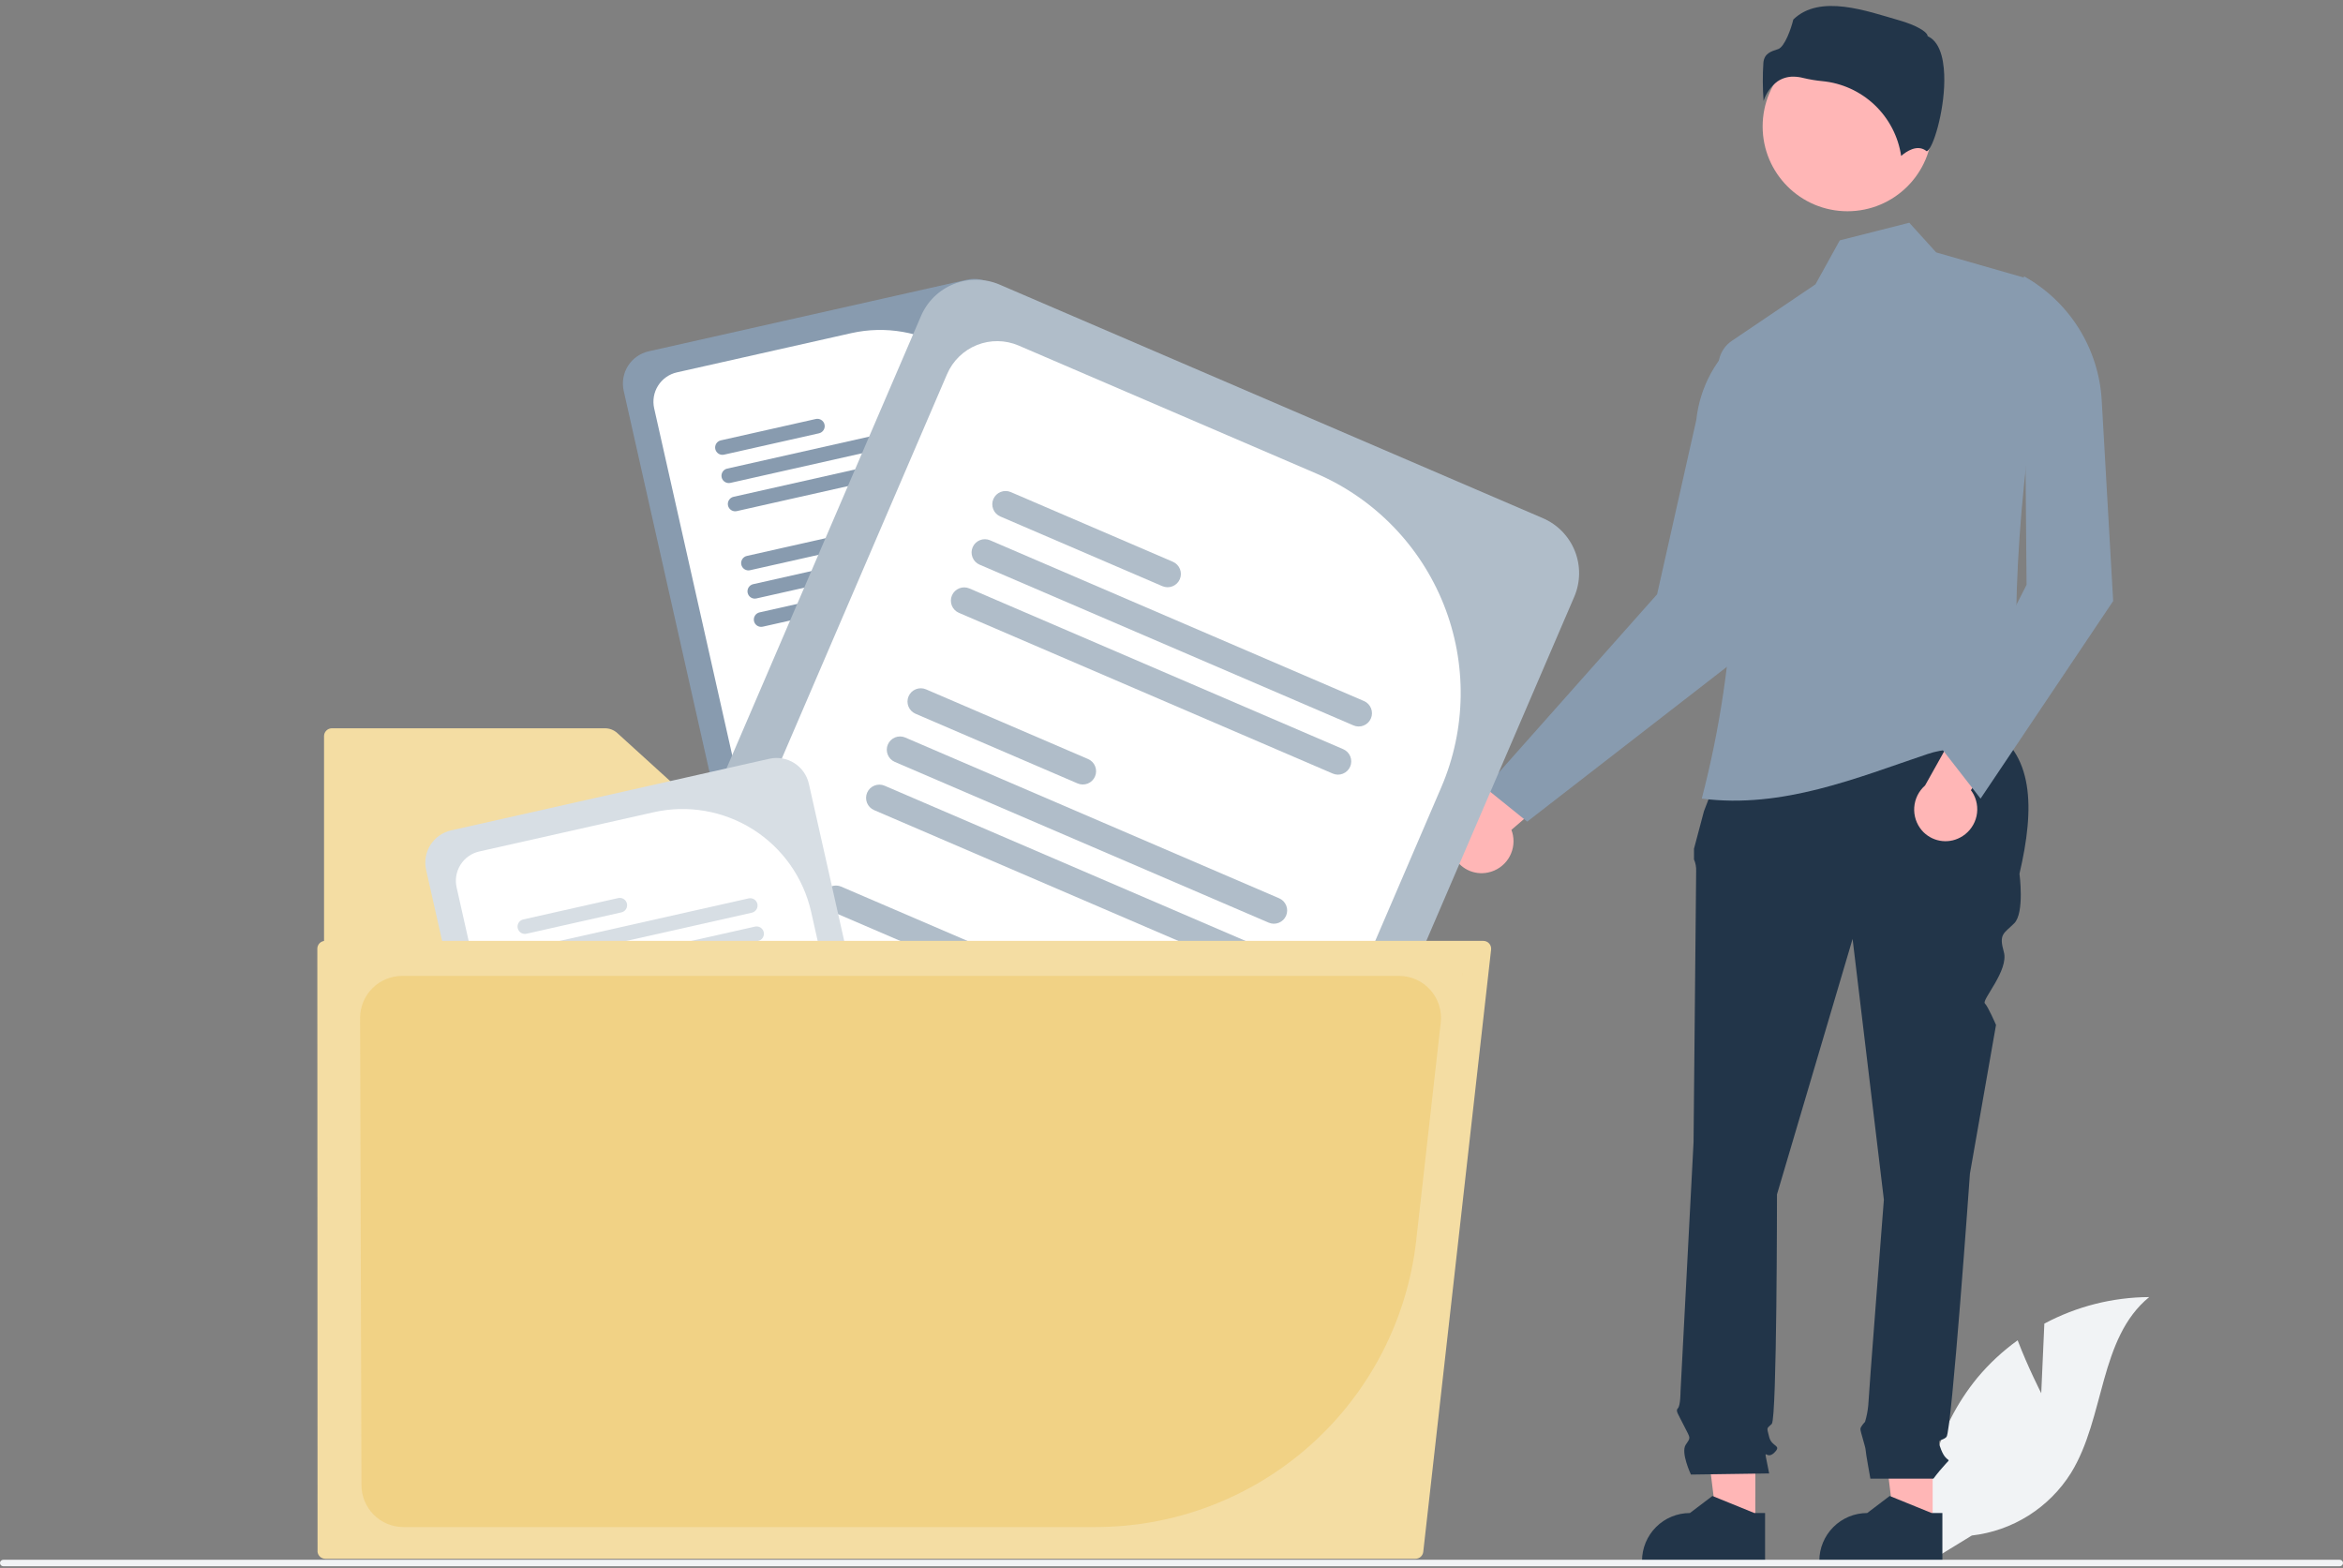 <svg width="133" height="89" viewBox="0 0 133 89" fill="none" xmlns="http://www.w3.org/2000/svg">
<rect x="0" y="0" width="133" height="89" fill="#808080" stroke="none"/>
<path d="M84.473 49.525C84.939 49.427 85.347 49.151 85.611 48.755C85.874 48.359 85.972 47.876 85.882 47.409C85.862 47.306 85.833 47.204 85.795 47.106L90.63 42.938L87.469 42.044L83.362 46.139C82.931 46.345 82.598 46.712 82.435 47.161C82.272 47.611 82.293 48.106 82.492 48.541C82.662 48.905 82.95 49.201 83.31 49.38C83.67 49.559 84.08 49.61 84.473 49.525L84.473 49.525Z" fill="#FFB6B6"/>
<path d="M115.871 79.083L116.047 75.132C117.879 74.153 119.922 73.635 121.999 73.625C119.14 75.962 119.498 80.468 117.559 83.611C116.947 84.587 116.123 85.412 115.149 86.027C114.175 86.641 113.074 87.028 111.93 87.159L109.538 88.624C109.209 86.793 109.282 84.914 109.75 83.114C110.218 81.315 111.07 79.638 112.249 78.2C112.918 77.4 113.685 76.687 114.532 76.078C115.105 77.589 115.871 79.083 115.871 79.083Z" fill="#F1F3F5"/>
<path d="M109.707 86.59L107.54 86.59L106.51 78.234L109.707 78.234L109.707 86.59Z" fill="#FFB6B6"/>
<path d="M110.259 88.69L103.273 88.69V88.601C103.273 87.88 103.56 87.189 104.07 86.679C104.58 86.169 105.271 85.883 105.992 85.883H105.992L107.268 84.915L109.649 85.883L110.259 85.883L110.259 88.69Z" fill="#223549"/>
<path d="M99.642 86.59L97.476 86.59L96.445 78.234L99.643 78.234L99.642 86.59Z" fill="#FFB6B6"/>
<path d="M100.194 88.69L93.209 88.69V88.601C93.209 87.88 93.496 87.189 94.005 86.679C94.515 86.169 95.207 85.883 95.928 85.883H95.928L97.204 84.915L99.585 85.883L100.194 85.883L100.194 88.69Z" fill="#223549"/>
<path d="M98.704 40.907L112.795 41.26C115.471 42.713 115.512 45.859 114.635 49.594C114.635 49.594 114.931 51.815 114.339 52.407C113.747 52.998 113.451 52.998 113.747 54.035C114.043 55.071 112.479 56.763 112.669 56.953C112.859 57.143 113.303 58.179 113.303 58.179L111.823 66.615C111.823 66.615 110.787 81.268 110.491 81.564C110.195 81.86 109.899 81.564 110.195 82.304C110.491 83.044 110.787 82.748 110.491 83.044C110.228 83.327 109.981 83.623 109.751 83.932H106.172C106.172 83.932 105.902 82.452 105.902 82.304C105.902 82.156 105.606 81.268 105.606 81.12C105.606 80.972 105.868 80.71 105.868 80.71C105.958 80.409 106.02 80.101 106.05 79.788C106.05 79.492 106.938 68.095 106.938 68.095L105.162 53.295L100.87 67.799C100.87 67.799 100.87 80.528 100.574 80.824C100.278 81.12 100.278 80.972 100.426 81.564C100.574 82.156 101.166 82.008 100.722 82.452C100.278 82.896 100.13 82.156 100.278 82.896L100.426 83.636L95.986 83.7C95.986 83.7 95.394 82.452 95.69 82.008C95.986 81.564 95.968 81.685 95.607 80.959C95.246 80.232 95.098 80.084 95.246 79.936C95.394 79.788 95.394 79.001 95.394 79.001L96.134 64.839C96.134 64.839 96.282 49.89 96.282 49.446C96.293 49.218 96.251 48.99 96.159 48.781V48.178L96.726 46.042L98.704 40.907Z" fill="#223549"/>
<path d="M84.31 44.717L86.692 46.637L99.674 36.574L98.906 19.059C98.176 19.643 97.569 20.366 97.12 21.187C96.671 22.007 96.389 22.908 96.29 23.838L94.066 33.732L84.31 44.717Z" fill="#889BAF"/>
<path d="M96.601 45.331C101.196 45.919 105.43 44.139 109.43 42.796C111.235 42.19 113.054 42.823 114.73 41.798C114.006 34.659 114.709 26.617 116.249 18.047C116.337 17.562 116.245 17.062 115.991 16.639C115.737 16.217 115.338 15.901 114.868 15.751L109.907 14.328L108.38 12.643L104.435 13.644L103.054 16.14L98.308 19.347C98.031 19.534 97.814 19.797 97.683 20.104C97.552 20.412 97.513 20.75 97.57 21.08C98.995 29.139 98.665 37.411 96.601 45.331Z" fill="#889BAF"/>
<path d="M111.267 47.541C111.689 47.32 112.006 46.943 112.152 46.49C112.298 46.038 112.259 45.546 112.046 45.121C111.998 45.027 111.943 44.938 111.879 44.854L115.394 39.524L112.109 39.527L109.275 44.587C108.916 44.903 108.696 45.347 108.662 45.824C108.628 46.3 108.783 46.771 109.093 47.135C109.356 47.439 109.714 47.645 110.109 47.719C110.504 47.793 110.913 47.73 111.267 47.541L111.267 47.541Z" fill="#FFB6B6"/>
<path d="M110.275 42.566L112.426 45.331L119.954 34.116L119.303 22.722C119.22 21.27 118.771 19.864 117.999 18.632C117.226 17.401 116.155 16.385 114.884 15.679L115.038 33.194L110.275 42.566Z" fill="#889BAF"/>
<path d="M104.87 11.991C107.529 11.991 109.684 9.835 109.684 7.177C109.684 4.518 107.529 2.362 104.87 2.362C102.211 2.362 100.056 4.518 100.056 7.177C100.056 9.835 102.211 11.991 104.87 11.991Z" fill="#FFB6B6"/>
<path d="M101.803 4.351C101.989 4.353 102.174 4.377 102.355 4.424C102.71 4.509 103.071 4.57 103.435 4.605C104.55 4.71 105.597 5.185 106.41 5.955C107.222 6.725 107.754 7.745 107.919 8.852C108.198 8.608 108.835 8.159 109.357 8.576C109.365 8.583 109.369 8.586 109.388 8.578C109.734 8.413 110.349 6.39 110.368 4.608C110.378 3.663 110.229 2.455 109.464 2.073L109.424 2.053L109.413 2.009C109.362 1.797 108.791 1.433 107.799 1.151C105.996 0.637 103.309 -0.363 101.796 1.109C101.681 1.605 101.308 2.668 100.932 2.788C100.515 2.921 100.155 3.036 100.099 3.548C100.051 4.275 100.055 5.005 100.109 5.732C100.25 5.287 100.527 4.898 100.901 4.619C101.168 4.44 101.482 4.346 101.803 4.351Z" fill="#223549"/>
<path d="M133 88.72C133 88.744 132.995 88.768 132.986 88.79C132.977 88.813 132.964 88.833 132.947 88.85C132.93 88.867 132.909 88.88 132.887 88.889C132.865 88.898 132.841 88.903 132.817 88.903H0.183C0.134 88.903 0.088 88.884 0.054 88.85C0.019 88.815 0 88.769 0 88.72C0 88.672 0.019 88.625 0.054 88.591C0.088 88.557 0.134 88.537 0.183 88.537H132.817C132.841 88.537 132.865 88.542 132.887 88.551C132.909 88.56 132.93 88.574 132.947 88.591C132.964 88.608 132.977 88.628 132.986 88.65C132.995 88.672 133 88.696 133 88.72Z" fill="#F1F3F5"/>
<path d="M54.892 15.876L36.82 19.942C36.336 20.051 35.915 20.348 35.649 20.768C35.384 21.187 35.296 21.695 35.404 22.179L40.36 44.206L61.593 39.428C61.767 39.39 61.927 39.302 62.053 39.175L57.129 17.291C57.02 16.807 56.723 16.386 56.303 16.121C55.884 15.855 55.376 15.767 54.892 15.876Z" fill="#889BAF"/>
<path d="M48.327 18.909L38.423 21.137C37.982 21.236 37.599 21.507 37.357 21.889C37.115 22.271 37.035 22.733 37.133 23.174L41.792 43.883L60.651 39.64L57.258 24.559C56.821 22.627 55.635 20.946 53.961 19.887C52.286 18.828 50.26 18.476 48.327 18.909Z" fill="white"/>
<path d="M57.024 38.524L44.592 41.321C44.538 41.333 44.488 41.355 44.443 41.387C44.398 41.418 44.36 41.458 44.331 41.504C44.302 41.55 44.282 41.602 44.273 41.655C44.263 41.709 44.265 41.764 44.277 41.818C44.289 41.871 44.311 41.921 44.343 41.966C44.374 42.011 44.414 42.048 44.46 42.078C44.506 42.107 44.558 42.127 44.612 42.136C44.666 42.145 44.721 42.144 44.774 42.131L57.206 39.334C57.26 39.322 57.31 39.3 57.355 39.269C57.4 39.237 57.438 39.198 57.467 39.151C57.496 39.105 57.516 39.054 57.526 39C57.535 38.946 57.534 38.891 57.522 38.838C57.51 38.784 57.487 38.734 57.456 38.689C57.424 38.645 57.384 38.607 57.338 38.578C57.292 38.548 57.24 38.529 57.187 38.52C57.133 38.51 57.078 38.512 57.024 38.524Z" fill="#E4E4E4"/>
<path d="M56.663 36.921L44.231 39.718C44.123 39.743 44.03 39.809 43.971 39.902C43.912 39.995 43.892 40.108 43.916 40.215C43.941 40.323 44.007 40.416 44.1 40.475C44.193 40.534 44.306 40.554 44.413 40.53L56.846 37.733C56.899 37.721 56.95 37.698 56.994 37.667C57.039 37.635 57.077 37.595 57.106 37.549C57.135 37.503 57.155 37.452 57.164 37.398C57.174 37.344 57.172 37.289 57.16 37.236C57.148 37.182 57.126 37.132 57.094 37.087C57.063 37.043 57.023 37.005 56.977 36.975C56.931 36.946 56.879 36.926 56.826 36.917C56.772 36.908 56.717 36.909 56.663 36.921H56.663Z" fill="#E4E4E4"/>
<path d="M49.26 36.904L43.871 38.117C43.763 38.141 43.67 38.207 43.611 38.3C43.552 38.393 43.532 38.505 43.556 38.613C43.581 38.72 43.647 38.814 43.74 38.873C43.833 38.932 43.945 38.951 44.053 38.927L49.442 37.715C49.496 37.703 49.546 37.68 49.591 37.649C49.636 37.618 49.674 37.578 49.703 37.532C49.732 37.485 49.752 37.434 49.761 37.38C49.771 37.326 49.769 37.271 49.757 37.218C49.745 37.164 49.723 37.114 49.691 37.069C49.66 37.025 49.62 36.987 49.574 36.958C49.528 36.929 49.476 36.909 49.422 36.9C49.368 36.89 49.313 36.892 49.26 36.904Z" fill="#E4E4E4"/>
<path d="M55.548 31.964L43.115 34.761C43.062 34.773 43.012 34.795 42.967 34.827C42.923 34.858 42.885 34.898 42.855 34.944C42.797 35.037 42.777 35.15 42.801 35.258C42.825 35.365 42.891 35.459 42.984 35.518C43.078 35.577 43.191 35.596 43.298 35.572L55.731 32.775C55.784 32.763 55.834 32.74 55.879 32.709C55.924 32.678 55.962 32.638 55.991 32.592C56.02 32.545 56.04 32.494 56.049 32.44C56.058 32.386 56.057 32.331 56.045 32.278C56.033 32.225 56.011 32.174 55.979 32.13C55.948 32.085 55.908 32.047 55.862 32.018C55.816 31.989 55.764 31.969 55.71 31.96C55.657 31.95 55.601 31.952 55.548 31.964Z" fill="#889BAF"/>
<path d="M55.188 30.362L42.756 33.159C42.702 33.171 42.652 33.193 42.607 33.224C42.562 33.256 42.525 33.296 42.495 33.342C42.466 33.388 42.446 33.439 42.437 33.493C42.427 33.547 42.429 33.602 42.441 33.655C42.453 33.709 42.475 33.759 42.507 33.804C42.538 33.848 42.578 33.886 42.624 33.916C42.67 33.945 42.722 33.964 42.776 33.974C42.83 33.983 42.885 33.981 42.938 33.969L55.371 31.172C55.424 31.16 55.474 31.138 55.519 31.107C55.563 31.075 55.602 31.035 55.631 30.989C55.66 30.943 55.68 30.892 55.689 30.838C55.698 30.784 55.697 30.729 55.685 30.676C55.673 30.622 55.651 30.572 55.619 30.527C55.588 30.483 55.548 30.445 55.502 30.416C55.456 30.387 55.404 30.367 55.35 30.358C55.297 30.348 55.242 30.35 55.188 30.362Z" fill="#889BAF"/>
<path d="M47.784 30.344L42.395 31.556C42.342 31.568 42.291 31.591 42.246 31.622C42.202 31.654 42.164 31.693 42.135 31.74C42.105 31.786 42.086 31.837 42.076 31.891C42.067 31.945 42.069 32 42.081 32.053C42.092 32.106 42.115 32.157 42.146 32.201C42.178 32.246 42.218 32.284 42.264 32.313C42.31 32.342 42.361 32.362 42.415 32.372C42.469 32.381 42.524 32.38 42.577 32.367L47.967 31.155C48.02 31.143 48.07 31.121 48.115 31.089C48.16 31.058 48.198 31.018 48.227 30.972C48.256 30.925 48.276 30.874 48.285 30.82C48.294 30.767 48.293 30.711 48.281 30.658C48.269 30.605 48.247 30.555 48.215 30.51C48.184 30.465 48.144 30.427 48.098 30.398C48.052 30.369 48 30.349 47.946 30.34C47.892 30.33 47.837 30.332 47.784 30.344Z" fill="#889BAF"/>
<path d="M54.073 25.403L41.64 28.2C41.532 28.224 41.439 28.29 41.38 28.384C41.321 28.477 41.301 28.59 41.326 28.697C41.35 28.805 41.416 28.898 41.509 28.957C41.602 29.016 41.715 29.036 41.822 29.012L54.255 26.215C54.308 26.203 54.359 26.18 54.403 26.149C54.448 26.117 54.486 26.077 54.515 26.031C54.544 25.985 54.564 25.933 54.574 25.88C54.583 25.826 54.581 25.771 54.569 25.718C54.557 25.664 54.535 25.614 54.504 25.569C54.472 25.525 54.432 25.487 54.386 25.457C54.34 25.428 54.288 25.409 54.235 25.399C54.181 25.39 54.126 25.391 54.073 25.403Z" fill="#889BAF"/>
<path d="M53.711 23.801L41.279 26.599C41.225 26.61 41.175 26.633 41.13 26.664C41.086 26.696 41.048 26.736 41.019 26.782C40.96 26.875 40.94 26.988 40.964 27.095C40.988 27.203 41.054 27.297 41.148 27.355C41.241 27.414 41.353 27.434 41.461 27.41L53.894 24.613C53.947 24.601 53.997 24.578 54.042 24.547C54.087 24.515 54.125 24.476 54.154 24.429C54.183 24.383 54.203 24.332 54.212 24.278C54.221 24.224 54.22 24.169 54.208 24.116C54.196 24.062 54.174 24.012 54.142 23.968C54.111 23.923 54.071 23.885 54.025 23.856C53.979 23.826 53.927 23.807 53.873 23.797C53.82 23.788 53.764 23.789 53.711 23.801Z" fill="#889BAF"/>
<path d="M46.308 23.783L40.918 24.996C40.811 25.02 40.717 25.086 40.658 25.179C40.599 25.272 40.58 25.385 40.604 25.493C40.628 25.6 40.694 25.694 40.787 25.753C40.88 25.812 40.993 25.831 41.101 25.807L46.49 24.595C46.543 24.583 46.594 24.56 46.638 24.529C46.683 24.497 46.721 24.457 46.75 24.411C46.779 24.365 46.799 24.314 46.809 24.26C46.818 24.206 46.816 24.151 46.804 24.098C46.792 24.044 46.77 23.994 46.739 23.949C46.707 23.905 46.667 23.867 46.621 23.838C46.575 23.808 46.524 23.789 46.47 23.779C46.416 23.77 46.361 23.771 46.308 23.783Z" fill="#889BAF"/>
<path d="M18.838 41.339C18.72 41.34 18.607 41.386 18.524 41.47C18.441 41.553 18.394 41.666 18.394 41.784V87.729C18.394 87.847 18.441 87.96 18.524 88.043C18.607 88.126 18.72 88.173 18.838 88.173H76.444C76.562 88.173 76.675 88.126 76.758 88.043C76.841 87.96 76.888 87.847 76.888 87.729V49.159C76.888 49.041 76.841 48.928 76.758 48.845C76.675 48.761 76.562 48.715 76.444 48.714H43.382C43.046 48.715 42.723 48.59 42.474 48.364L35.041 41.61C34.85 41.436 34.6 41.339 34.34 41.339H18.838Z" fill="#F4DDA3"/>
<path d="M87.586 29.415L56.741 16.154C55.914 15.8 54.98 15.788 54.144 16.121C53.309 16.454 52.639 17.105 52.283 17.932L36.12 55.526L72.361 71.107C72.658 71.236 72.986 71.276 73.306 71.224L89.363 33.873C89.718 33.046 89.73 32.112 89.396 31.276C89.063 30.441 88.412 29.771 87.586 29.415Z" fill="#B0BDC9"/>
<path d="M74.726 26.881L57.822 19.614C57.069 19.291 56.218 19.28 55.457 19.584C54.696 19.887 54.087 20.48 53.762 21.232L38.566 56.578L70.753 70.415L81.82 44.675C83.234 41.374 83.282 37.647 81.952 34.311C80.622 30.976 78.023 28.303 74.726 26.881Z" fill="white"/>
<path d="M66.619 64.919L45.399 55.796C45.308 55.757 45.21 55.736 45.111 55.734C45.013 55.733 44.914 55.751 44.822 55.788C44.73 55.824 44.646 55.879 44.575 55.948C44.505 56.017 44.448 56.099 44.409 56.19C44.37 56.281 44.349 56.379 44.348 56.477C44.346 56.576 44.365 56.675 44.401 56.767C44.438 56.858 44.493 56.942 44.562 57.013C44.631 57.084 44.713 57.14 44.804 57.179L66.024 66.302C66.115 66.341 66.213 66.362 66.312 66.364C66.411 66.365 66.509 66.347 66.601 66.311C66.693 66.274 66.777 66.22 66.848 66.151C66.919 66.082 66.975 65.999 67.014 65.908C67.053 65.817 67.074 65.72 67.076 65.621C67.077 65.522 67.059 65.424 67.022 65.332C66.985 65.24 66.931 65.156 66.862 65.085C66.792 65.014 66.71 64.958 66.619 64.919Z" fill="#E4E4E4"/>
<path d="M67.795 62.184L46.575 53.061C46.391 52.982 46.184 52.979 45.998 53.053C45.813 53.127 45.664 53.272 45.585 53.456C45.506 53.639 45.504 53.846 45.578 54.032C45.651 54.218 45.796 54.366 45.98 54.445L67.2 63.568C67.291 63.607 67.388 63.628 67.487 63.629C67.586 63.631 67.684 63.612 67.776 63.576C67.868 63.539 67.952 63.485 68.023 63.416C68.094 63.347 68.15 63.264 68.19 63.173C68.229 63.083 68.249 62.985 68.251 62.886C68.252 62.787 68.234 62.689 68.197 62.597C68.161 62.505 68.106 62.421 68.037 62.35C67.968 62.279 67.886 62.223 67.795 62.184H67.795Z" fill="#E4E4E4"/>
<path d="M56.949 54.281L47.75 50.327C47.659 50.288 47.562 50.267 47.463 50.265C47.364 50.264 47.266 50.282 47.174 50.319C47.082 50.355 46.998 50.41 46.927 50.478C46.856 50.547 46.8 50.63 46.76 50.721C46.721 50.812 46.701 50.909 46.699 51.008C46.698 51.107 46.716 51.205 46.753 51.297C46.789 51.389 46.844 51.473 46.913 51.544C46.982 51.614 47.064 51.671 47.155 51.71L56.354 55.664C56.445 55.704 56.542 55.724 56.641 55.726C56.74 55.727 56.838 55.709 56.93 55.672C57.022 55.636 57.106 55.582 57.177 55.513C57.248 55.444 57.304 55.361 57.343 55.27C57.383 55.179 57.403 55.082 57.405 54.983C57.406 54.884 57.388 54.786 57.351 54.694C57.314 54.602 57.26 54.518 57.191 54.447C57.122 54.377 57.039 54.32 56.949 54.281Z" fill="#B0BDC9"/>
<path d="M71.433 53.722L50.213 44.599C50.029 44.52 49.822 44.518 49.636 44.592C49.451 44.666 49.302 44.81 49.223 44.994C49.145 45.177 49.142 45.385 49.215 45.57C49.289 45.756 49.434 45.904 49.617 45.984L70.837 55.106C70.928 55.146 71.026 55.167 71.125 55.168C71.224 55.169 71.323 55.151 71.415 55.115C71.507 55.078 71.591 55.024 71.662 54.955C71.733 54.886 71.789 54.803 71.828 54.712C71.867 54.621 71.888 54.523 71.889 54.424C71.891 54.325 71.873 54.227 71.836 54.135C71.799 54.043 71.745 53.959 71.675 53.888C71.606 53.817 71.524 53.761 71.433 53.722Z" fill="#B0BDC9"/>
<path d="M72.609 50.988L51.389 41.865C51.298 41.826 51.201 41.805 51.102 41.803C51.003 41.802 50.904 41.82 50.812 41.856C50.721 41.893 50.637 41.947 50.566 42.017C50.495 42.086 50.438 42.168 50.399 42.259C50.36 42.35 50.339 42.447 50.338 42.546C50.337 42.645 50.355 42.743 50.392 42.835C50.428 42.927 50.483 43.011 50.552 43.082C50.621 43.153 50.703 43.209 50.794 43.248L72.015 52.371C72.105 52.41 72.203 52.431 72.302 52.433C72.401 52.434 72.499 52.416 72.591 52.379C72.683 52.343 72.767 52.288 72.838 52.219C72.909 52.15 72.966 52.068 73.005 51.977C73.044 51.886 73.064 51.788 73.066 51.69C73.067 51.591 73.049 51.492 73.012 51.401C72.975 51.309 72.921 51.225 72.852 51.154C72.783 51.083 72.7 51.027 72.609 50.988Z" fill="#B0BDC9"/>
<path d="M61.763 43.084L52.565 39.129C52.381 39.05 52.174 39.048 51.988 39.122C51.802 39.196 51.654 39.341 51.575 39.524C51.496 39.708 51.493 39.915 51.567 40.101C51.641 40.286 51.786 40.435 51.969 40.514L61.168 44.469C61.259 44.508 61.357 44.529 61.456 44.53C61.554 44.531 61.653 44.513 61.745 44.477C61.837 44.44 61.921 44.386 61.992 44.316C62.062 44.247 62.119 44.165 62.158 44.074C62.197 43.983 62.218 43.885 62.219 43.786C62.221 43.687 62.203 43.589 62.166 43.497C62.129 43.405 62.075 43.322 62.006 43.251C61.937 43.18 61.854 43.123 61.763 43.084Z" fill="#B0BDC9"/>
<path d="M76.247 42.525L55.027 33.402C54.843 33.323 54.636 33.321 54.451 33.395C54.265 33.469 54.117 33.613 54.038 33.797C53.959 33.98 53.956 34.188 54.03 34.373C54.104 34.559 54.248 34.707 54.431 34.786L75.652 43.909C75.743 43.948 75.84 43.969 75.939 43.971C76.038 43.972 76.136 43.954 76.228 43.917C76.32 43.88 76.404 43.826 76.475 43.757C76.546 43.688 76.603 43.605 76.642 43.515C76.681 43.424 76.702 43.326 76.703 43.227C76.704 43.128 76.686 43.03 76.65 42.938C76.613 42.846 76.558 42.762 76.489 42.691C76.42 42.62 76.338 42.564 76.247 42.525Z" fill="#B0BDC9"/>
<path d="M77.422 39.791L56.202 30.668C56.018 30.589 55.811 30.586 55.626 30.66C55.44 30.735 55.291 30.879 55.213 31.063C55.134 31.246 55.131 31.453 55.205 31.639C55.279 31.825 55.423 31.973 55.607 32.052L76.827 41.175C76.918 41.215 77.015 41.236 77.115 41.237C77.214 41.239 77.312 41.221 77.404 41.184C77.496 41.148 77.581 41.093 77.652 41.024C77.723 40.955 77.779 40.872 77.819 40.781C77.858 40.69 77.879 40.592 77.88 40.493C77.881 40.394 77.863 40.296 77.826 40.204C77.789 40.111 77.734 40.028 77.665 39.957C77.596 39.886 77.513 39.829 77.422 39.791Z" fill="#B0BDC9"/>
<path d="M66.577 31.887L57.378 27.932C57.194 27.853 56.987 27.851 56.801 27.925C56.616 27.999 56.467 28.143 56.388 28.327C56.309 28.511 56.307 28.718 56.381 28.904C56.455 29.089 56.599 29.238 56.783 29.317L65.981 33.272C66.072 33.311 66.17 33.331 66.269 33.333C66.368 33.334 66.466 33.316 66.558 33.279C66.65 33.243 66.734 33.188 66.805 33.119C66.876 33.05 66.933 32.968 66.972 32.877C67.011 32.786 67.031 32.688 67.033 32.589C67.034 32.49 67.016 32.392 66.979 32.3C66.943 32.208 66.888 32.124 66.819 32.053C66.75 31.983 66.668 31.926 66.577 31.887V31.887Z" fill="#B0BDC9"/>
<path d="M43.676 43.069L25.604 47.135C25.12 47.245 24.699 47.542 24.433 47.961C24.168 48.381 24.08 48.889 24.188 49.373L29.144 71.399L50.377 66.622C50.551 66.584 50.711 66.496 50.837 66.368L45.914 44.485C45.804 44.001 45.507 43.58 45.087 43.315C44.668 43.049 44.16 42.961 43.676 43.069Z" fill="#D7DEE4"/>
<path d="M37.112 46.103L27.208 48.331C26.767 48.43 26.384 48.701 26.142 49.083C25.9 49.465 25.82 49.927 25.919 50.368L30.578 71.077L49.436 66.834L46.043 51.753C45.606 49.821 44.42 48.14 42.746 47.081C41.071 46.022 39.045 45.67 37.112 46.103Z" fill="white"/>
<path d="M45.808 65.718L33.376 68.515C33.322 68.527 33.272 68.549 33.227 68.581C33.183 68.612 33.145 68.652 33.115 68.698C33.086 68.744 33.066 68.796 33.057 68.849C33.048 68.903 33.049 68.958 33.061 69.011C33.073 69.065 33.095 69.115 33.127 69.16C33.158 69.204 33.198 69.242 33.244 69.272C33.291 69.301 33.342 69.32 33.396 69.33C33.45 69.339 33.505 69.338 33.558 69.325L45.991 66.528C46.044 66.516 46.094 66.494 46.139 66.463C46.184 66.431 46.222 66.391 46.251 66.345C46.281 66.299 46.3 66.248 46.31 66.194C46.319 66.14 46.318 66.085 46.306 66.032C46.294 65.978 46.272 65.928 46.24 65.883C46.208 65.839 46.168 65.801 46.122 65.772C46.076 65.742 46.025 65.723 45.971 65.713C45.917 65.704 45.862 65.706 45.808 65.718Z" fill="#E4E4E4"/>
<path d="M45.448 64.115L33.015 66.912C32.908 66.936 32.814 67.002 32.755 67.096C32.696 67.189 32.677 67.302 32.701 67.409C32.725 67.517 32.791 67.61 32.884 67.669C32.978 67.728 33.09 67.748 33.198 67.724L45.631 64.927C45.738 64.902 45.832 64.836 45.891 64.743C45.95 64.65 45.969 64.537 45.945 64.43C45.921 64.322 45.855 64.228 45.762 64.169C45.668 64.111 45.556 64.091 45.448 64.115Z" fill="#E4E4E4"/>
<path d="M38.044 64.098L32.655 65.311C32.602 65.323 32.551 65.345 32.507 65.376C32.462 65.408 32.424 65.448 32.395 65.494C32.366 65.54 32.346 65.591 32.337 65.645C32.327 65.699 32.329 65.754 32.341 65.807C32.353 65.86 32.375 65.91 32.406 65.955C32.438 66 32.478 66.038 32.524 66.067C32.57 66.096 32.621 66.116 32.675 66.125C32.729 66.134 32.784 66.133 32.837 66.121L38.226 64.909C38.28 64.897 38.33 64.874 38.375 64.843C38.42 64.812 38.458 64.772 38.487 64.725C38.516 64.679 38.536 64.628 38.546 64.574C38.555 64.52 38.554 64.465 38.542 64.412C38.53 64.359 38.507 64.308 38.476 64.263C38.444 64.219 38.404 64.181 38.358 64.152C38.312 64.123 38.26 64.103 38.206 64.094C38.153 64.084 38.097 64.086 38.044 64.098Z" fill="#E4E4E4"/>
<path d="M44.333 59.158L31.9 61.955C31.847 61.967 31.797 61.989 31.752 62.02C31.707 62.052 31.669 62.092 31.64 62.138C31.581 62.231 31.562 62.344 31.586 62.452C31.61 62.559 31.676 62.653 31.769 62.712C31.862 62.771 31.975 62.79 32.083 62.766L44.515 59.969C44.623 59.945 44.717 59.879 44.775 59.785C44.834 59.692 44.854 59.58 44.83 59.472C44.806 59.364 44.74 59.271 44.646 59.212C44.553 59.153 44.44 59.133 44.333 59.158Z" fill="#E4E4E4"/>
<path d="M43.972 57.556L31.539 60.353C31.486 60.365 31.436 60.387 31.391 60.418C31.346 60.45 31.308 60.49 31.279 60.536C31.25 60.582 31.23 60.633 31.221 60.687C31.211 60.741 31.212 60.796 31.224 60.849C31.236 60.903 31.259 60.953 31.29 60.998C31.322 61.042 31.362 61.08 31.408 61.109C31.454 61.139 31.506 61.158 31.559 61.168C31.613 61.177 31.668 61.175 31.722 61.163L44.154 58.366C44.208 58.354 44.258 58.332 44.303 58.3C44.347 58.269 44.385 58.229 44.414 58.183C44.444 58.137 44.463 58.086 44.473 58.032C44.482 57.978 44.481 57.923 44.469 57.87C44.457 57.816 44.434 57.766 44.403 57.721C44.371 57.677 44.331 57.639 44.285 57.61C44.239 57.581 44.188 57.561 44.134 57.552C44.08 57.542 44.025 57.544 43.972 57.556Z" fill="#E4E4E4"/>
<path d="M36.568 57.538L31.178 58.75C31.071 58.774 30.977 58.84 30.918 58.933C30.86 59.027 30.84 59.139 30.864 59.247C30.888 59.355 30.954 59.448 31.047 59.507C31.141 59.566 31.253 59.586 31.361 59.561L36.75 58.349C36.858 58.325 36.952 58.259 37.011 58.166C37.069 58.072 37.089 57.96 37.065 57.852C37.041 57.744 36.975 57.651 36.881 57.592C36.788 57.533 36.675 57.513 36.568 57.538Z" fill="#E4E4E4"/>
<path d="M42.856 52.597L30.424 55.394C30.37 55.406 30.32 55.429 30.275 55.46C30.231 55.492 30.193 55.532 30.163 55.578C30.105 55.671 30.085 55.784 30.109 55.891C30.134 55.999 30.199 56.092 30.293 56.151C30.386 56.21 30.499 56.23 30.606 56.206L43.039 53.408C43.092 53.396 43.142 53.374 43.187 53.343C43.232 53.311 43.27 53.271 43.299 53.225C43.328 53.179 43.348 53.127 43.357 53.074C43.367 53.02 43.365 52.965 43.353 52.911C43.341 52.858 43.319 52.808 43.287 52.763C43.256 52.719 43.216 52.681 43.17 52.651C43.124 52.622 43.072 52.602 43.018 52.593C42.965 52.584 42.91 52.585 42.856 52.597H42.856Z" fill="#D7DEE4"/>
<path d="M42.496 50.995L30.064 53.792C30.011 53.804 29.96 53.827 29.916 53.858C29.871 53.89 29.833 53.93 29.804 53.976C29.745 54.069 29.725 54.182 29.749 54.289C29.774 54.397 29.84 54.49 29.933 54.549C30.026 54.608 30.139 54.628 30.246 54.604L42.679 51.807C42.786 51.782 42.88 51.717 42.939 51.623C42.998 51.53 43.017 51.417 42.993 51.31C42.969 51.202 42.903 51.109 42.81 51.05C42.717 50.991 42.604 50.971 42.496 50.995H42.496Z" fill="#D7DEE4"/>
<path d="M35.092 50.977L29.703 52.19C29.595 52.214 29.502 52.28 29.443 52.373C29.384 52.466 29.364 52.579 29.389 52.687C29.413 52.794 29.479 52.888 29.572 52.947C29.665 53.006 29.778 53.025 29.885 53.001L35.275 51.789C35.328 51.777 35.378 51.754 35.423 51.723C35.468 51.691 35.506 51.651 35.535 51.605C35.564 51.559 35.584 51.508 35.593 51.454C35.602 51.4 35.601 51.345 35.589 51.292C35.577 51.238 35.555 51.188 35.523 51.143C35.492 51.099 35.452 51.061 35.406 51.032C35.36 51.002 35.308 50.983 35.254 50.973C35.201 50.964 35.145 50.965 35.092 50.977Z" fill="#D7DEE4"/>
<path d="M18.457 53.407C18.399 53.407 18.341 53.419 18.287 53.441C18.233 53.463 18.184 53.496 18.143 53.537C18.102 53.578 18.069 53.627 18.047 53.681C18.024 53.735 18.013 53.793 18.013 53.851C18.013 53.868 18.026 88.086 18.026 88.086C18.038 88.195 18.09 88.295 18.172 88.368C18.253 88.44 18.359 88.481 18.468 88.481H80.349C80.458 88.481 80.564 88.44 80.645 88.368C80.727 88.295 80.779 88.195 80.791 88.086L84.642 53.901C84.65 53.839 84.643 53.776 84.624 53.716C84.605 53.657 84.574 53.602 84.532 53.555C84.491 53.508 84.44 53.471 84.383 53.445C84.326 53.42 84.264 53.407 84.201 53.407L18.457 53.407Z" fill="#F4DDA3"/>
<path d="M22.823 55.394C22.195 55.396 21.593 55.645 21.148 56.087C20.702 56.529 20.448 57.128 20.44 57.756L20.518 84.275C20.515 84.59 20.575 84.902 20.693 85.193C20.812 85.485 20.987 85.75 21.208 85.973C21.43 86.197 21.693 86.374 21.984 86.495C22.274 86.616 22.586 86.679 22.901 86.679H62.182C66.688 86.682 71.036 85.023 74.395 82.021C77.754 79.019 79.889 74.884 80.391 70.407L81.784 58.044C81.821 57.71 81.788 57.373 81.686 57.053C81.584 56.733 81.416 56.439 81.192 56.189C80.969 55.939 80.695 55.739 80.389 55.602C80.083 55.465 79.751 55.394 79.416 55.394H22.823ZM83.02 55.394L83.013 55.24H83.02V55.394Z" fill="#F1D285"/>
</svg>
